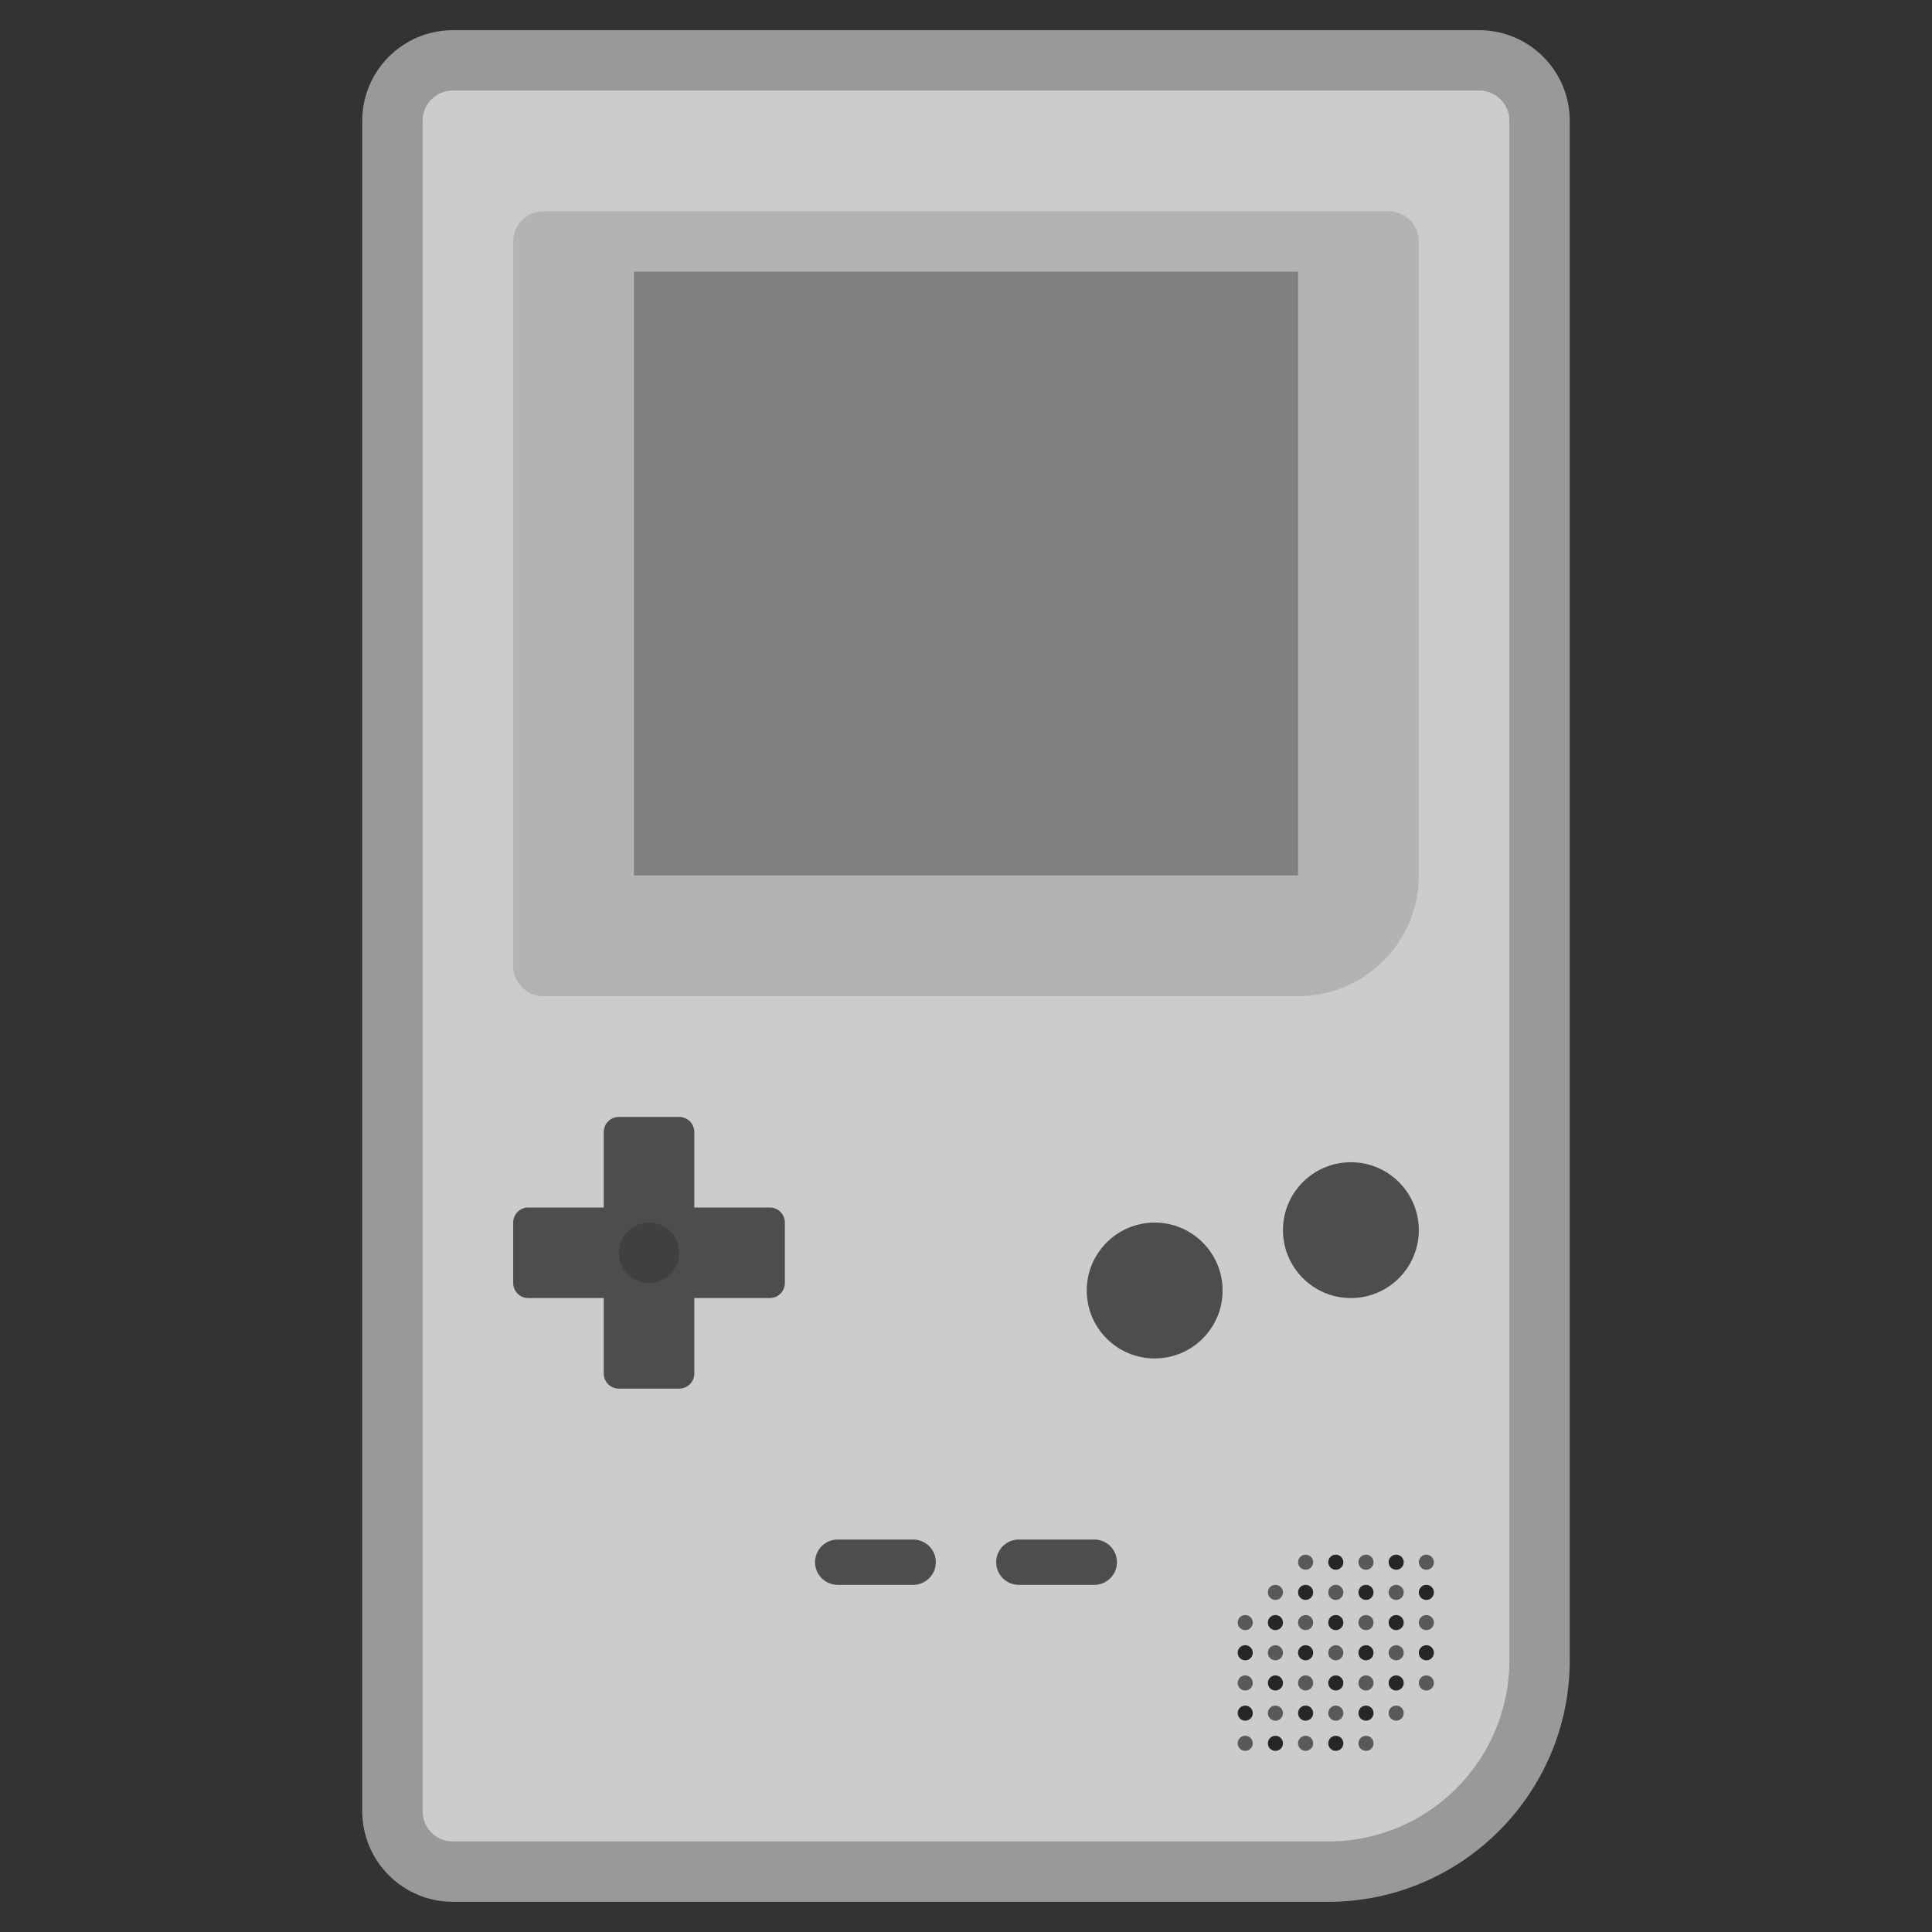 <svg xmlns="http://www.w3.org/2000/svg" xml:space="preserve" viewBox="0 0 256 256"><rect x="0" y="0" width="256" height="256" fill="#333333" stroke="none"/><path d="M196 4H60c-6.617 0-12 5.383-12 12v224c0 6.617 5.383 12 12 12h116c17.645 0 32-14.355 32-32V16c0-6.617-5.383-12-12-12" style="opacity:.5;fill:#fff"/><path d="M176 244H60a4 4 0 0 1-4-4V16a4 4 0 0 1 4-4h136a4 4 0 0 1 4 4v204c0 13.255-10.745 24-24 24" style="fill:#ccc"/><path d="M172 132H72a4 4 0 0 1-4-4V32a4 4 0 0 1 4-4h112a4 4 0 0 1 4 4v84c0 8.837-7.163 16-16 16" style="fill:#b3b3b3"/><path d="M84 36h88v80H84z" style="fill:gray"/><path d="M121 210h-10a3 3 0 1 1 0-6h10a3 3 0 1 1 0 6m24 0h-10a3 3 0 1 1 0-6h10a3 3 0 1 1 0 6" style="fill:#4d4d4d"/><circle cx="153" cy="171" r="9" style="fill:#4d4d4d"/><circle cx="179" cy="163" r="9" style="fill:#4d4d4d"/><circle cx="173" cy="207" r="1" style="fill:#595959"/><circle cx="185" cy="207" r="1" style="fill:#262626"/><circle cx="189" cy="207" r="1" style="fill:#595959"/><circle cx="181" cy="207" r="1" style="fill:#595959"/><circle cx="177" cy="207" r="1" style="fill:#262626"/><circle cx="173" cy="211" r="1" style="fill:#262626"/><circle cx="169" cy="211" r="1" style="fill:#595959"/><circle cx="185" cy="211" r="1" style="fill:#595959"/><circle cx="189" cy="211" r="1" style="fill:#262626"/><circle cx="181" cy="211" r="1" style="fill:#262626"/><circle cx="177" cy="211" r="1" style="fill:#595959"/><circle cx="173" cy="215" r="1" style="fill:#595959"/><circle cx="169" cy="215" r="1" style="fill:#262626"/><circle cx="165" cy="215" r="1" style="fill:#595959"/><circle cx="185" cy="215" r="1" style="fill:#262626"/><circle cx="189" cy="215" r="1" style="fill:#595959"/><circle cx="181" cy="215" r="1" style="fill:#595959"/><circle cx="177" cy="215" r="1" style="fill:#262626"/><circle cx="173" cy="219" r="1" style="fill:#262626"/><circle cx="169" cy="219" r="1" style="fill:#595959"/><circle cx="165" cy="219" r="1" style="fill:#262626"/><circle cx="185" cy="219" r="1" style="fill:#595959"/><circle cx="189" cy="219" r="1" style="fill:#262626"/><circle cx="181" cy="219" r="1" style="fill:#262626"/><circle cx="177" cy="219" r="1" style="fill:#595959"/><circle cx="173" cy="223" r="1" style="fill:#595959"/><circle cx="169" cy="223" r="1" style="fill:#262626"/><circle cx="165" cy="223" r="1" style="fill:#595959"/><circle cx="185" cy="223" r="1" style="fill:#262626"/><circle cx="189" cy="223" r="1" style="fill:#595959"/><circle cx="181" cy="223" r="1" style="fill:#595959"/><circle cx="177" cy="223" r="1" style="fill:#262626"/><circle cx="173" cy="227" r="1" style="fill:#262626"/><circle cx="169" cy="227" r="1" style="fill:#595959"/><circle cx="165" cy="227" r="1" style="fill:#262626"/><circle cx="185" cy="227" r="1" style="fill:#595959"/><circle cx="181" cy="227" r="1" style="fill:#262626"/><circle cx="177" cy="227" r="1" style="fill:#595959"/><circle cx="173" cy="231" r="1" style="fill:#595959"/><circle cx="169" cy="231" r="1" style="fill:#262626"/><circle cx="165" cy="231" r="1" style="fill:#595959"/><circle cx="181" cy="231" r="1" style="fill:#595959"/><circle cx="177" cy="231" r="1" style="fill:#262626"/><path d="M102 160H92v-10a2 2 0 0 0-2-2h-8a2 2 0 0 0-2 2v10H70a2 2 0 0 0-2 2v8a2 2 0 0 0 2 2h10v10a2 2 0 0 0 2 2h8a2 2 0 0 0 2-2v-10h10a2 2 0 0 0 2-2v-8a2 2 0 0 0-2-2" style="fill:#4d4d4d"/><circle cx="86" cy="166" r="4" style="fill:#404040"/></svg>